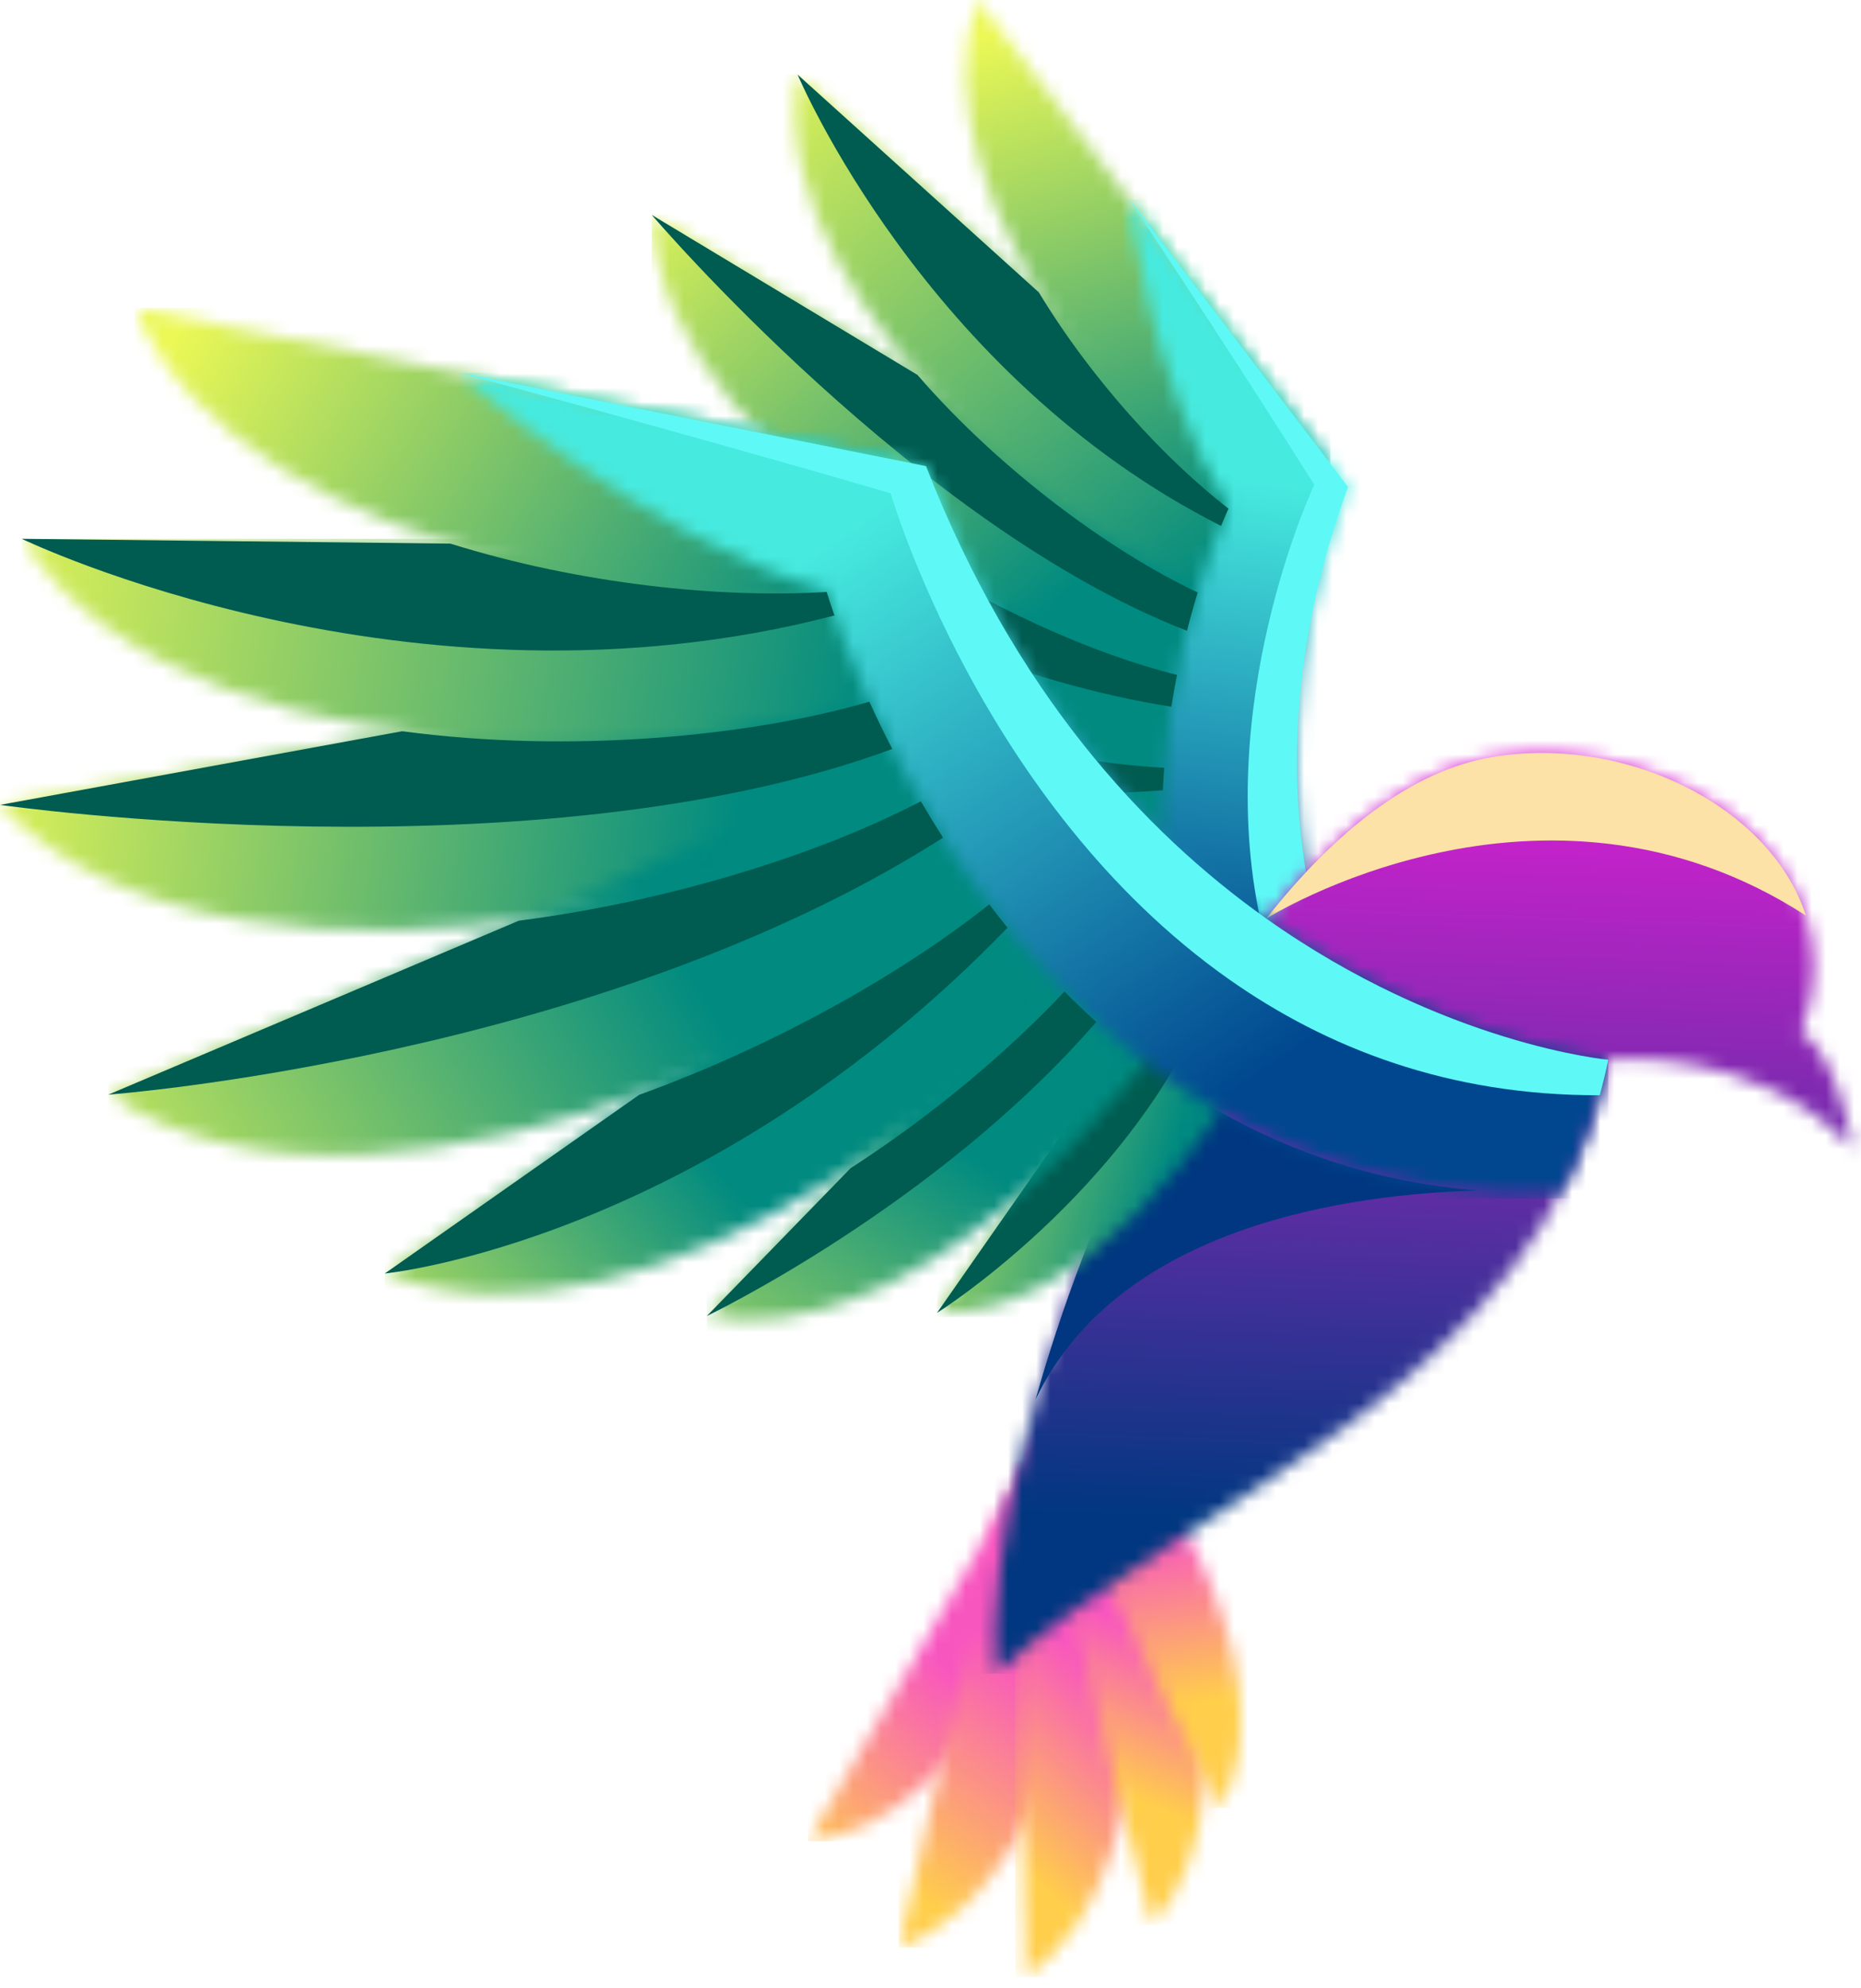 <svg width="132" height="141" viewBox="0 0 132 141" fill="none" xmlns="http://www.w3.org/2000/svg">
<mask id="mask0_1_31" style="mask-type:luminance" maskUnits="userSpaceOnUse" x="65" y="63" width="26" height="10">
<path d="M81.613 65.242L65.936 69.055C71.55 74.305 83.284 72.126 90.597 68.867C90.108 67.031 89.777 65.171 89.581 63.304L81.613 65.242Z" fill="white"/>
</mask>
<g mask="url(#mask0_1_31)">
<path d="M90.597 63.304H65.936V74.305H90.597V63.304Z" fill="url(#paint0_linear_1_31)"/>
</g>
<path fill-rule="evenodd" clip-rule="evenodd" d="M81.613 65.242L65.936 69.055C65.936 69.055 79.303 71.248 89.819 65.139C89.725 64.529 89.646 63.917 89.581 63.304L81.613 65.242Z" fill="#005B50"/>
<mask id="mask1_1_31" style="mask-type:luminance" maskUnits="userSpaceOnUse" x="56" y="58" width="34" height="10">
<path d="M76.288 59.486L56.547 60.991C63.061 69.447 80.953 67.938 89.901 64.574C89.547 62.558 89.356 60.524 89.3 58.494L76.288 59.486Z" fill="white"/>
</mask>
<g mask="url(#mask1_1_31)">
<path d="M89.901 58.494H56.547V69.447H89.901V58.494Z" fill="url(#paint1_linear_1_31)"/>
</g>
<mask id="mask2_1_31" style="mask-type:luminance" maskUnits="userSpaceOnUse" x="45" y="47" width="45" height="14">
<path d="M70.114 50.608L45.075 47.819C51.866 61.212 78.931 62.667 89.335 59.388C89.231 57.168 89.292 54.951 89.482 52.764L70.114 50.608Z" fill="white"/>
</mask>
<g mask="url(#mask2_1_31)">
<path d="M89.482 47.819H45.075V62.667H89.482V47.819Z" fill="url(#paint2_linear_1_31)"/>
</g>
<mask id="mask3_1_31" style="mask-type:luminance" maskUnits="userSpaceOnUse" x="40" y="30" width="50" height="25">
<path d="M67.691 39.925L40.293 30.774C44.98 48.543 78.828 56.623 89.387 54.026C89.498 52.276 89.695 50.542 89.96 48.84L89.474 47.2L67.691 39.925Z" fill="white"/>
</mask>
<g mask="url(#mask3_1_31)">
<path d="M89.96 30.774H40.293V56.623H89.96V30.774Z" fill="url(#paint3_linear_1_31)"/>
</g>
<mask id="mask4_1_31" style="mask-type:luminance" maskUnits="userSpaceOnUse" x="46" y="15" width="45" height="34">
<path d="M70.977 30.141L46.231 15.241C46.955 34.156 80.115 49.779 90.002 48.567C90.229 47.145 90.505 45.747 90.814 44.379L90.651 41.988L70.977 30.141Z" fill="white"/>
</mask>
<g mask="url(#mask4_1_31)">
<path d="M90.814 15.241H46.231V49.779H90.814V15.241Z" fill="url(#paint4_linear_1_31)"/>
</g>
<mask id="mask5_1_31" style="mask-type:luminance" maskUnits="userSpaceOnUse" x="56" y="5" width="37" height="39">
<path d="M76.732 23.484L56.575 5.292C53.852 22.84 81.529 43.165 90.923 43.897C91.417 41.78 91.994 39.743 92.612 37.816L76.732 23.484Z" fill="white"/>
</mask>
<g mask="url(#mask5_1_31)">
<path d="M92.612 5.292H53.852V43.897H92.612V5.292Z" fill="url(#paint5_linear_1_31)"/>
</g>
<mask id="mask6_1_31" style="mask-type:luminance" maskUnits="userSpaceOnUse" x="68" y="0" width="27" height="40">
<path d="M83.979 19.238L69.344 0C64.241 14.415 83.593 35.792 92.193 39.157C92.87 36.915 93.611 34.808 94.358 32.882L83.979 19.238Z" fill="white"/>
</mask>
<g mask="url(#mask6_1_31)">
<path d="M94.358 0H64.241V39.157H94.358V0Z" fill="url(#paint6_linear_1_31)"/>
</g>
<mask id="mask7_1_31" style="mask-type:luminance" maskUnits="userSpaceOnUse" x="80" y="14" width="23" height="73">
<path d="M93.24 64.877C91.387 56.993 91.145 46.726 95.614 34.534L80.1 14.14C80.1 14.14 81.536 27.085 87.162 36.011C87.162 36.011 79.72 51.746 83.514 67.635C85.09 74.235 88.605 80.861 95.397 86.397C97.662 85.534 99.872 84.342 102.005 82.734C102.005 82.734 95.928 76.314 93.24 64.877Z" fill="white"/>
</mask>
<g mask="url(#mask7_1_31)">
<path d="M102.005 14.14H79.72V86.397H102.005V14.14Z" fill="url(#paint7_linear_1_31)"/>
</g>
<path fill-rule="evenodd" clip-rule="evenodd" d="M93.24 64.877C91.387 56.993 91.145 46.726 95.614 34.534L80.1 14.14C80.1 14.14 87.599 25.447 93.224 34.372C93.224 34.372 85.782 50.108 89.576 65.997C91.068 72.243 94.297 78.513 100.397 83.86C100.937 83.51 101.474 83.135 102.005 82.734C102.005 82.734 95.928 76.314 93.24 64.877Z" fill="#5EF9F6"/>
<path fill-rule="evenodd" clip-rule="evenodd" d="M56.575 5.292C56.575 5.292 65.525 26.633 86.61 37.295C86.877 36.638 87.067 36.217 87.135 36.069C82.682 32.616 77.464 26.983 73.684 20.733L56.575 5.292Z" fill="#005B50"/>
<path fill-rule="evenodd" clip-rule="evenodd" d="M84.951 42.013C78.919 39.184 71.029 33.461 65.071 26.585L46.231 15.241C46.231 15.241 65.025 37.294 84.192 44.732C84.439 43.76 84.696 42.85 84.951 42.013Z" fill="#005B50"/>
<path fill-rule="evenodd" clip-rule="evenodd" d="M40.293 30.774C40.293 30.774 61.298 46.706 83.082 50.114C83.204 49.341 83.339 48.588 83.484 47.859C77.64 46.416 69.923 43.034 63.028 38.367L40.293 30.774Z" fill="#005B50"/>
<path fill-rule="evenodd" clip-rule="evenodd" d="M45.075 47.819C45.075 47.819 59.005 57.883 82.481 56.038C82.504 55.502 82.536 54.972 82.576 54.448C76.673 54.143 68.948 52.536 61.685 49.669L45.075 47.819Z" fill="#005B50"/>
<path fill-rule="evenodd" clip-rule="evenodd" d="M56.547 60.991C56.547 60.991 69.732 64.728 82.706 62.995C82.617 62.205 82.551 61.419 82.507 60.639C78.098 61.045 72.824 60.941 67.602 60.148L56.547 60.991Z" fill="#005B50"/>
<mask id="mask8_1_31" style="mask-type:luminance" maskUnits="userSpaceOnUse" x="57" y="101" width="21" height="30">
<path d="M57.323 130.569C69.343 129.485 78.204 107.894 77.145 101.578C76.161 101.593 75.195 101.577 74.254 101.538L57.323 130.569Z" fill="white"/>
</mask>
<g mask="url(#mask8_1_31)">
<path d="M78.204 101.538H57.323V130.569H78.204V101.538Z" fill="url(#paint8_linear_1_31)"/>
</g>
<mask id="mask9_1_31" style="mask-type:luminance" maskUnits="userSpaceOnUse" x="63" y="100" width="15" height="39">
<path d="M68.457 117.686L63.747 138.107C76.605 133.361 79.932 107.068 76.902 100.457C76.101 100.686 75.305 100.894 74.52 101.082L70.825 107.418L68.457 117.686Z" fill="white"/>
</mask>
<g mask="url(#mask9_1_31)">
<path d="M79.932 100.457H63.747V138.107H79.932V100.457Z" fill="url(#paint9_linear_1_31)"/>
</g>
<mask id="mask10_1_31" style="mask-type:luminance" maskUnits="userSpaceOnUse" x="72" y="99" width="9" height="42">
<path d="M72.292 118.642L72.76 140.193C84.38 132.21 81.049 105.153 76.356 99.328C75.951 99.563 75.547 99.792 75.143 100.014L72.004 105.396L72.292 118.642Z" fill="white"/>
</mask>
<g mask="url(#mask10_1_31)">
<path d="M84.38 99.328H72.004V140.193H84.38V99.328Z" fill="url(#paint10_linear_1_31)"/>
</g>
<mask id="mask11_1_31" style="mask-type:luminance" maskUnits="userSpaceOnUse" x="73" y="98" width="13" height="39">
<path d="M76.703 116.905L81.708 136.507C90.635 126.741 81.843 102.714 76.316 98.385C76.154 98.538 75.992 98.689 75.829 98.838L73.228 103.297L76.703 116.905Z" fill="white"/>
</mask>
<g mask="url(#mask11_1_31)">
<path d="M90.635 98.385H73.228V136.507H90.635V98.385Z" fill="url(#paint11_linear_1_31)"/>
</g>
<mask id="mask12_1_31" style="mask-type:luminance" maskUnits="userSpaceOnUse" x="73" y="97" width="16" height="32">
<path d="M78.835 112.925L86.546 128.211C92.142 118.513 80.494 100.26 75.137 97.691L75.043 97.829C75.523 98.409 75.829 98.838 75.829 98.838L73.63 102.608L78.835 112.925Z" fill="white"/>
</mask>
<g mask="url(#mask12_1_31)">
<path d="M92.142 97.691H73.63V128.211H92.142V97.691Z" fill="url(#paint12_linear_1_31)"/>
</g>
<mask id="mask13_1_31" style="mask-type:luminance" maskUnits="userSpaceOnUse" x="27" y="56" width="55" height="36">
<path d="M54.492 71.212L27.292 90.31C45.699 97.627 73.738 75.444 81.165 63.118C79.126 61.014 77.25 58.768 75.53 56.439L54.492 71.212Z" fill="white"/>
</mask>
<g mask="url(#mask13_1_31)">
<path d="M81.165 56.439H27.292V97.627H81.165V56.439Z" fill="url(#paint13_linear_1_31)"/>
</g>
<mask id="mask14_1_31" style="mask-type:luminance" maskUnits="userSpaceOnUse" x="0" y="44" width="73" height="22">
<path d="M37.481 50.217L0 57.079C17.226 75.155 63.66 61.663 72.38 51.834C71.364 50.23 70.417 48.607 69.528 46.983L67.28 44.761L37.481 50.217Z" fill="white"/>
</mask>
<g mask="url(#mask14_1_31)">
<path d="M72.38 44.761H0V75.155H72.38V44.761Z" fill="url(#paint14_linear_1_31)"/>
</g>
<mask id="mask15_1_31" style="mask-type:luminance" maskUnits="userSpaceOnUse" x="1" y="38" width="69" height="15">
<path d="M37.362 38.609L1.547 38.21C14.171 57.944 59.285 53.887 69.215 46.412C67.856 43.887 66.649 41.368 65.577 38.923L37.362 38.609Z" fill="white"/>
</mask>
<g mask="url(#mask15_1_31)">
<path d="M69.215 38.21H1.547V57.944H69.215V38.21Z" fill="url(#paint15_linear_1_31)"/>
</g>
<mask id="mask16_1_31" style="mask-type:luminance" maskUnits="userSpaceOnUse" x="70" y="53" width="62" height="66">
<path d="M114.075 75.151C114.075 75.151 124.571 74.046 131.42 81.448C131.42 81.448 130.426 75.04 127.774 73.162C132.345 61.261 118.478 51.605 105.875 53.684C85.736 57.006 69.227 102.075 70.654 118.681C84.189 106.157 109.288 98.57 114.075 75.151Z" fill="white"/>
</mask>
<g mask="url(#mask16_1_31)">
<path d="M132.345 51.605H69.227V118.681H132.345V51.605Z" fill="url(#paint16_linear_1_31)"/>
</g>
<path fill-rule="evenodd" clip-rule="evenodd" d="M73.454 99.241C79.348 86.853 95.882 84.665 104.822 84.424C97.8 83.857 91.728 81.78 86.51 78.828C85.225 78.101 83.991 77.321 82.807 76.497C82.74 76.45 82.674 76.403 82.607 76.357C82.234 77.054 81.868 77.758 81.509 78.469C79.713 82.025 78.095 85.737 76.689 89.444C75.435 92.751 74.349 96.055 73.454 99.241Z" fill="#003780"/>
<path fill-rule="evenodd" clip-rule="evenodd" d="M89.819 65.139C89.819 65.139 109.383 52.821 128.095 64.93C125.601 57.221 115.379 52.116 105.875 53.684C100.114 54.634 94.651 59 89.819 65.139Z" fill="#FCE2A6"/>
<mask id="mask17_1_31" style="mask-type:luminance" maskUnits="userSpaceOnUse" x="66" y="66" width="25" height="28">
<path d="M78.638 75.65L66.461 93.103C76.596 93.396 86.299 80.999 90.688 71.393C88.602 70.003 86.651 68.452 84.828 66.777L78.638 75.65Z" fill="white"/>
</mask>
<g mask="url(#mask17_1_31)">
<path d="M90.688 66.777H66.461V93.396H90.688V66.777Z" fill="url(#paint17_linear_1_31)"/>
</g>
<path fill-rule="evenodd" clip-rule="evenodd" d="M78.638 75.65L66.461 93.103C66.461 93.103 81.596 83.606 86.664 68.385C86.038 67.863 85.426 67.327 84.828 66.777L78.638 75.65Z" fill="#005B50"/>
<mask id="mask18_1_31" style="mask-type:luminance" maskUnits="userSpaceOnUse" x="50" y="62" width="37" height="32">
<path d="M68.348 74.603L50.137 93.323C63.96 96.001 80.339 78.892 86.252 67.754C84.143 66.068 82.177 64.224 80.351 62.264L68.348 74.603Z" fill="white"/>
</mask>
<g mask="url(#mask18_1_31)">
<path d="M86.252 62.264H50.137V96.001H86.252V62.264Z" fill="url(#paint18_linear_1_31)"/>
</g>
<mask id="mask19_1_31" style="mask-type:luminance" maskUnits="userSpaceOnUse" x="7" y="50" width="70" height="32">
<path d="M42.77 62.761L7.685 77.624C27.83 91.108 68.36 69.555 76.537 57.77C75.12 55.942 73.801 54.056 72.577 52.142L70.665 50.943L42.77 62.761Z" fill="white"/>
</mask>
<g mask="url(#mask19_1_31)">
<path d="M76.537 50.943H7.685V91.108H76.537V50.943Z" fill="url(#paint19_linear_1_31)"/>
</g>
<mask id="mask20_1_31" style="mask-type:luminance" maskUnits="userSpaceOnUse" x="9" y="21" width="58" height="22">
<path d="M40.824 28.084L9.557 21.831C17.092 40.542 54.891 44.793 66.335 40.615C65.047 37.807 63.941 35.075 62.997 32.519L40.824 28.084Z" fill="white"/>
</mask>
<g mask="url(#mask20_1_31)">
<path d="M66.335 21.831H9.557V44.794H66.335V21.831Z" fill="url(#paint20_linear_1_31)"/>
</g>
<mask id="mask21_1_31" style="mask-type:luminance" maskUnits="userSpaceOnUse" x="32" y="26" width="83" height="59">
<path d="M89.819 65.139C81.105 58.959 71.903 49.015 65.682 33.056L32.538 26.427C32.538 26.427 45.257 37.977 58.612 41.895C58.612 41.895 64.986 63.954 82.607 76.357C89.927 81.508 99.187 84.994 110.737 84.54C112.223 81.71 113.369 78.602 114.075 75.151C114.075 75.151 102.46 74.105 89.819 65.139Z" fill="white"/>
</mask>
<g mask="url(#mask21_1_31)">
<path d="M114.075 26.427H32.537V84.994H114.075V26.427Z" fill="url(#paint21_linear_1_31)"/>
</g>
<path fill-rule="evenodd" clip-rule="evenodd" d="M89.819 65.139C81.105 58.959 71.903 49.015 65.682 33.056L32.538 26.427C32.538 26.427 49.823 31.065 63.177 34.983C63.177 34.983 69.552 57.042 87.173 69.445C94.1 74.321 102.767 77.704 113.467 77.668C113.696 76.849 113.899 76.011 114.075 75.151C114.075 75.151 102.46 74.105 89.819 65.139Z" fill="#5EF9F6"/>
<path fill-rule="evenodd" clip-rule="evenodd" d="M1.547 38.21C1.547 38.21 29.026 51.505 59.186 43.647C58.877 42.764 58.697 42.181 58.636 41.977C51.218 42.448 41.141 41.431 31.947 38.549L1.547 38.21Z" fill="#005B50"/>
<path fill-rule="evenodd" clip-rule="evenodd" d="M61.663 49.761C53.229 52.228 40.431 53.454 28.535 51.854L0 57.078C0 57.078 37.837 62.486 63.286 53.113C62.682 51.936 62.142 50.812 61.663 49.761Z" fill="#005B50"/>
<path fill-rule="evenodd" clip-rule="evenodd" d="M7.685 77.624C7.685 77.624 42.367 75.048 66.886 59.404C66.332 58.533 65.809 57.671 65.315 56.824C58.277 60.497 47.692 63.888 36.798 65.291L7.685 77.624Z" fill="#005B50"/>
<path fill-rule="evenodd" clip-rule="evenodd" d="M27.292 90.31C27.292 90.31 49.854 88.105 71.463 65.787C71.018 65.238 70.587 64.686 70.168 64.133C64.065 68.984 55.021 74.137 45.336 77.64L27.292 90.31Z" fill="#005B50"/>
<path fill-rule="evenodd" clip-rule="evenodd" d="M50.137 93.323C50.137 93.323 66.438 85.512 77.758 72.472C76.979 71.769 76.229 71.049 75.504 70.316C71.499 74.566 66.192 79.066 60.334 82.841L50.137 93.323Z" fill="#005B50"/>
<defs>
<linearGradient id="paint0_linear_1_31" x1="80.094" y1="71.739" x2="71.276" y2="57.584" gradientUnits="userSpaceOnUse">
<stop stop-color="#008A80"/>
<stop offset="1" stop-color="#EBF855"/>
</linearGradient>
<linearGradient id="paint1_linear_1_31" x1="72.956" y1="64.041" x2="47.325" y2="70.78" gradientUnits="userSpaceOnUse">
<stop stop-color="#008A80"/>
<stop offset="1" stop-color="#EBF855"/>
</linearGradient>
<linearGradient id="paint2_linear_1_31" x1="62.296" y1="55.109" x2="36.965" y2="54.425" gradientUnits="userSpaceOnUse">
<stop stop-color="#008A80"/>
<stop offset="1" stop-color="#EBF855"/>
</linearGradient>
<linearGradient id="paint3_linear_1_31" x1="68.676" y1="44.417" x2="30.508" y2="36.687" gradientUnits="userSpaceOnUse">
<stop stop-color="#008A80"/>
<stop offset="1" stop-color="#EBF855"/>
</linearGradient>
<linearGradient id="paint4_linear_1_31" x1="76.399" y1="41.416" x2="48.117" y2="9.436" gradientUnits="userSpaceOnUse">
<stop stop-color="#008A80"/>
<stop offset="1" stop-color="#EBF855"/>
</linearGradient>
<linearGradient id="paint5_linear_1_31" x1="86.696" y1="40.866" x2="54.639" y2="2.125" gradientUnits="userSpaceOnUse">
<stop stop-color="#008A80"/>
<stop offset="1" stop-color="#EBF855"/>
</linearGradient>
<linearGradient id="paint6_linear_1_31" x1="85.184" y1="37.819" x2="73.457" y2="1.471" gradientUnits="userSpaceOnUse">
<stop stop-color="#008A80"/>
<stop offset="1" stop-color="#EBF855"/>
</linearGradient>
<linearGradient id="paint7_linear_1_31" x1="88.143" y1="71.055" x2="92.901" y2="34.68" gradientUnits="userSpaceOnUse">
<stop stop-color="#00478F"/>
<stop offset="1" stop-color="#47EADF"/>
</linearGradient>
<linearGradient id="paint8_linear_1_31" x1="55.052" y1="130.831" x2="66.43" y2="117.603" gradientUnits="userSpaceOnUse">
<stop stop-color="#FFCE4B"/>
<stop offset="1" stop-color="#F856BF"/>
</linearGradient>
<linearGradient id="paint9_linear_1_31" x1="62.377" y1="132.466" x2="72.793" y2="117.955" gradientUnits="userSpaceOnUse">
<stop stop-color="#FFCE4B"/>
<stop offset="1" stop-color="#F856BF"/>
</linearGradient>
<linearGradient id="paint10_linear_1_31" x1="69.237" y1="129.48" x2="78.641" y2="119.274" gradientUnits="userSpaceOnUse">
<stop stop-color="#FFCE4B"/>
<stop offset="1" stop-color="#F856BF"/>
</linearGradient>
<linearGradient id="paint11_linear_1_31" x1="78.118" y1="126.539" x2="82.492" y2="116.11" gradientUnits="userSpaceOnUse">
<stop stop-color="#FFCE4B"/>
<stop offset="1" stop-color="#F856BF"/>
</linearGradient>
<linearGradient id="paint12_linear_1_31" x1="84.046" y1="120.813" x2="82.253" y2="108.66" gradientUnits="userSpaceOnUse">
<stop stop-color="#FFCE4B"/>
<stop offset="1" stop-color="#F856BF"/>
</linearGradient>
<linearGradient id="paint13_linear_1_31" x1="49.461" y1="81.018" x2="23.809" y2="102.457" gradientUnits="userSpaceOnUse">
<stop stop-color="#008A80"/>
<stop offset="1" stop-color="#EBF855"/>
</linearGradient>
<linearGradient id="paint14_linear_1_31" x1="52.027" y1="61.925" x2="-3.854" y2="54.984" gradientUnits="userSpaceOnUse">
<stop stop-color="#008A80"/>
<stop offset="1" stop-color="#EBF855"/>
</linearGradient>
<linearGradient id="paint15_linear_1_31" x1="61.583" y1="52.209" x2="-3.939" y2="41.876" gradientUnits="userSpaceOnUse">
<stop stop-color="#008A80"/>
<stop offset="1" stop-color="#EBF855"/>
</linearGradient>
<linearGradient id="paint16_linear_1_31" x1="99.935" y1="108.426" x2="101.923" y2="54.066" gradientUnits="userSpaceOnUse">
<stop stop-color="#003780"/>
<stop offset="1" stop-color="#D820D2"/>
</linearGradient>
<linearGradient id="paint17_linear_1_31" x1="83.374" y1="81.522" x2="62.299" y2="75.222" gradientUnits="userSpaceOnUse">
<stop stop-color="#008A80"/>
<stop offset="1" stop-color="#EBF855"/>
</linearGradient>
<linearGradient id="paint18_linear_1_31" x1="67.12" y1="80.734" x2="47.649" y2="109.77" gradientUnits="userSpaceOnUse">
<stop stop-color="#008A80"/>
<stop offset="1" stop-color="#EBF855"/>
</linearGradient>
<linearGradient id="paint19_linear_1_31" x1="48.304" y1="67.453" x2="3.809" y2="93.119" gradientUnits="userSpaceOnUse">
<stop stop-color="#008A80"/>
<stop offset="1" stop-color="#EBF855"/>
</linearGradient>
<linearGradient id="paint20_linear_1_31" x1="58.256" y1="45.368" x2="14.933" y2="19.653" gradientUnits="userSpaceOnUse">
<stop stop-color="#008A80"/>
<stop offset="1" stop-color="#EBF855"/>
</linearGradient>
<linearGradient id="paint21_linear_1_31" x1="87.835" y1="77.272" x2="60.795" y2="37.144" gradientUnits="userSpaceOnUse">
<stop stop-color="#00478F"/>
<stop offset="1" stop-color="#47EADF"/>
</linearGradient>
</defs>
</svg>
